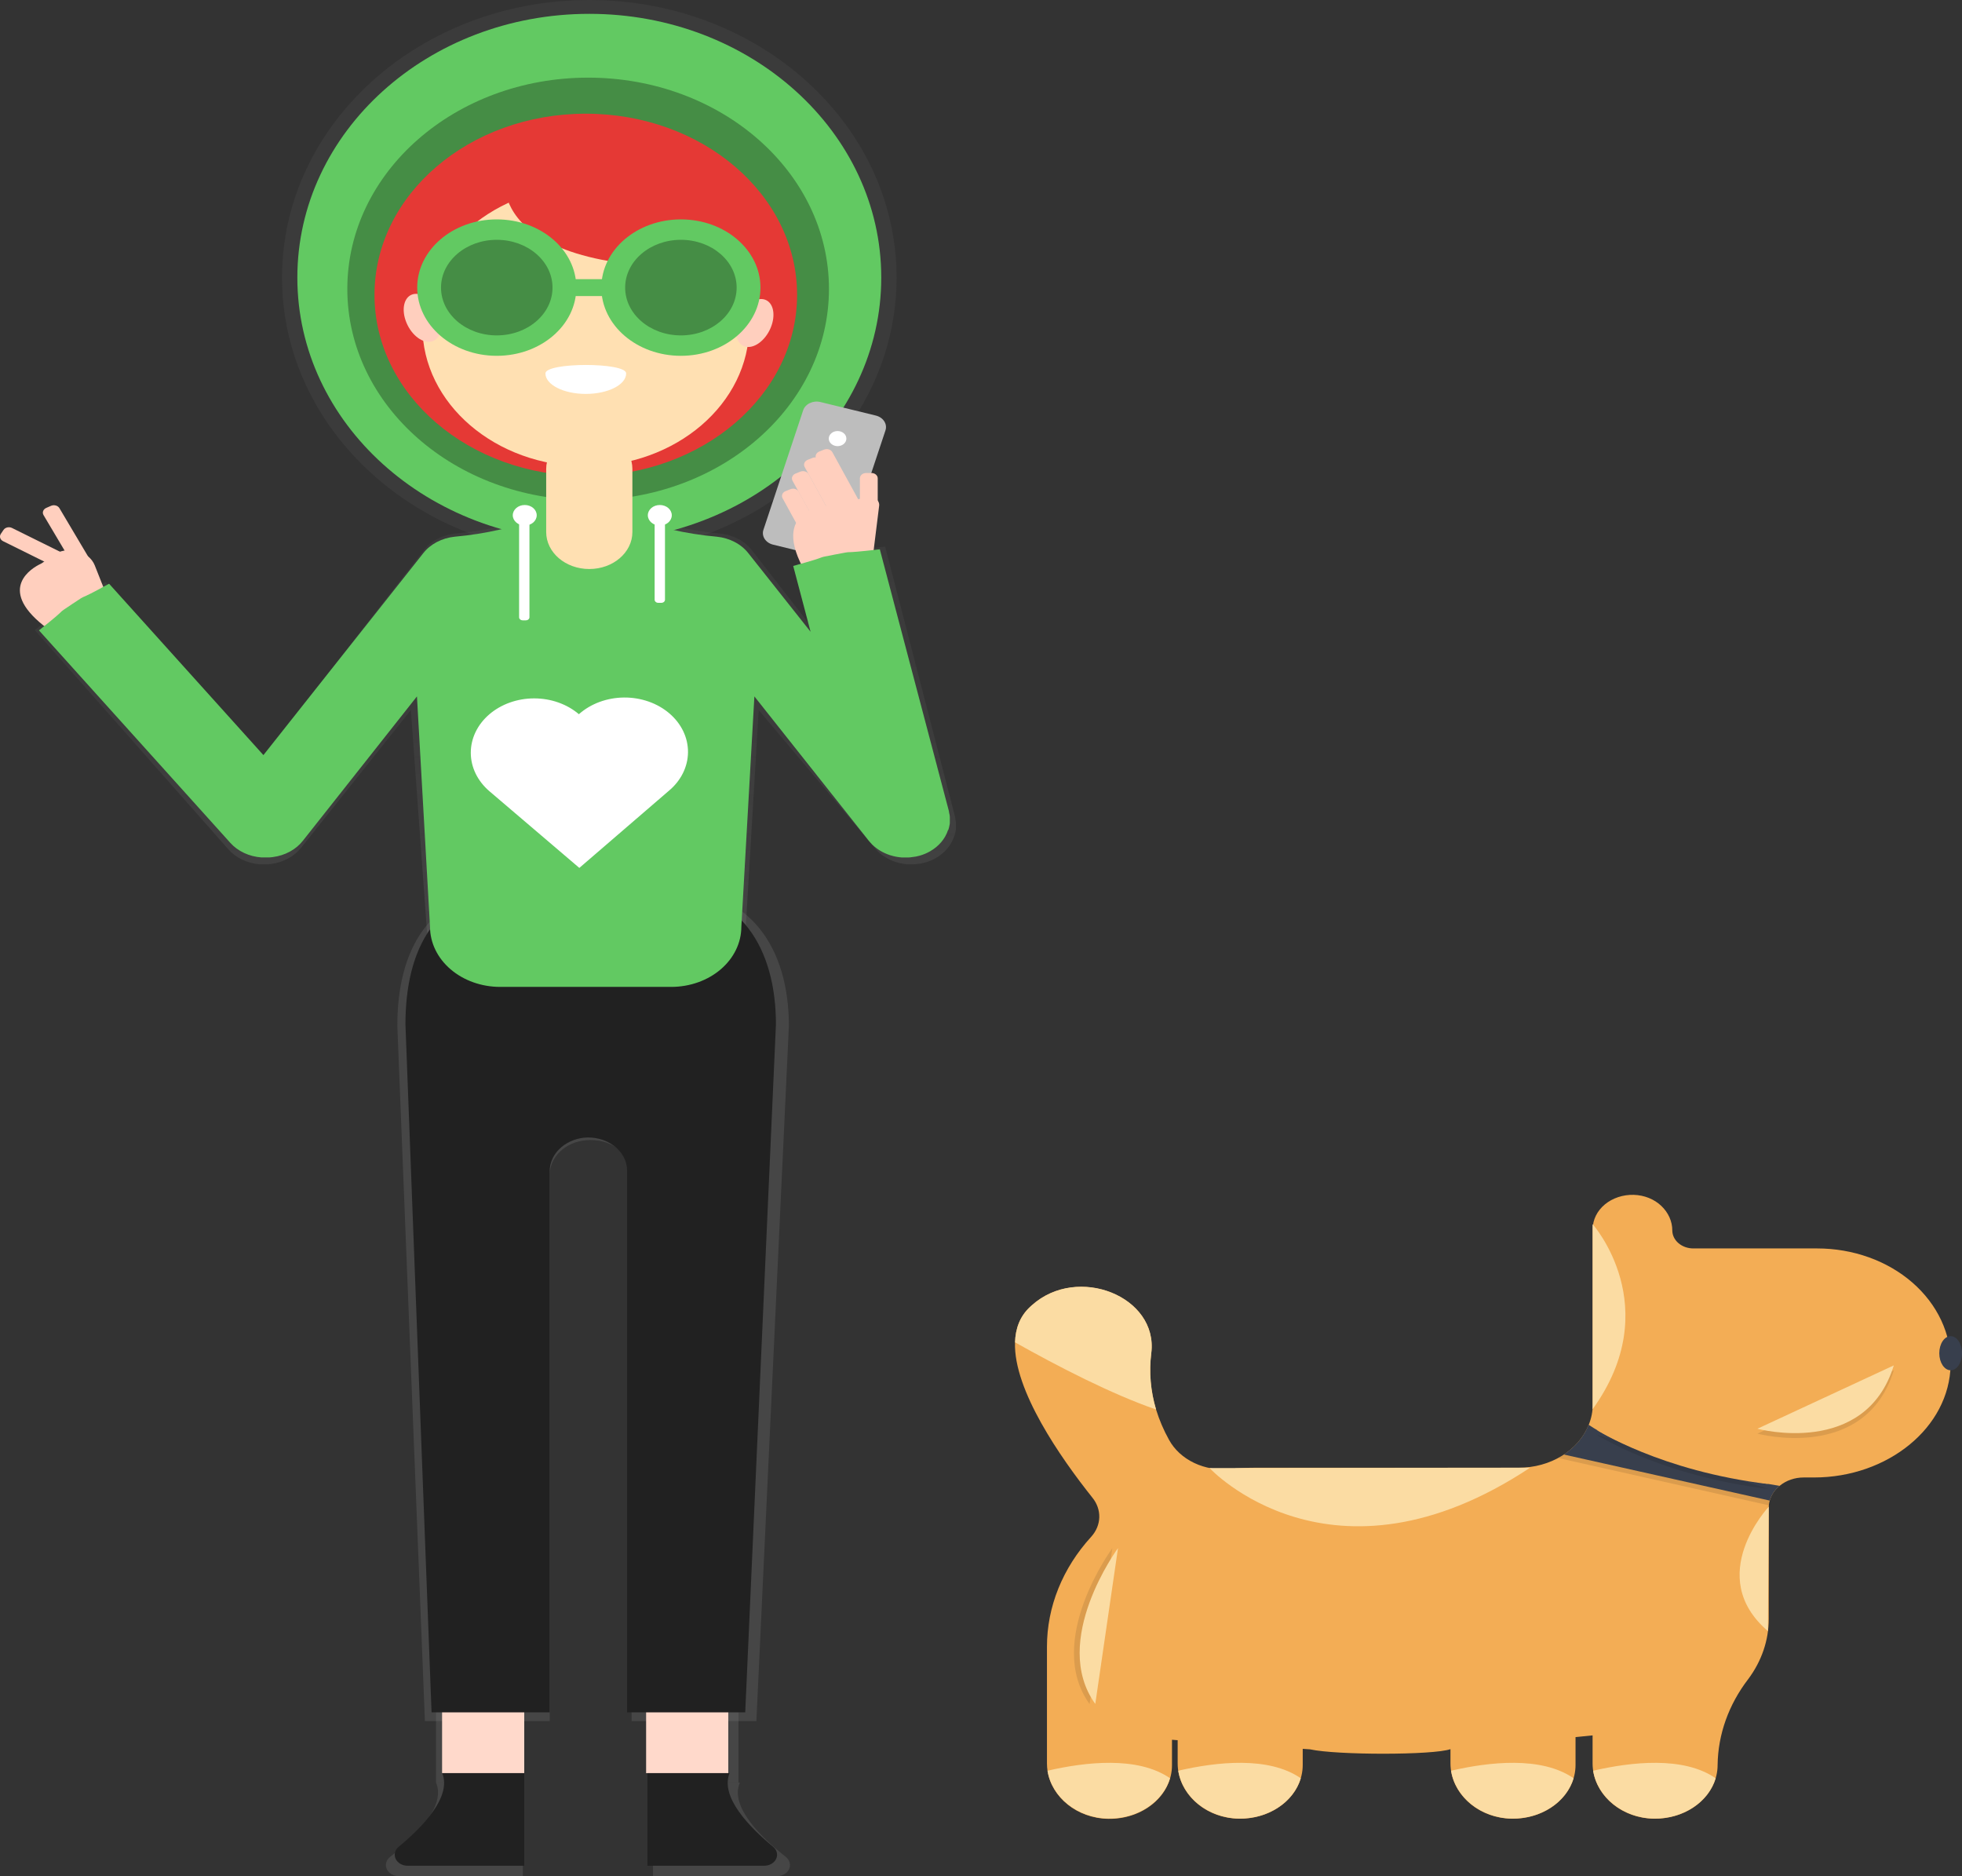 <svg width="273" height="261" viewBox="0 0 273 261" fill="none" xmlns="http://www.w3.org/2000/svg">
<rect x="0" y="0" width="273" height="261" fill="#333333" stroke="none"/>
<g clip-path="url(#clip0)">
<path d="M132.803 116.299C132.855 116.14 132.898 115.979 132.933 115.817C132.933 115.757 132.933 115.697 132.964 115.641C132.994 115.585 133.003 115.417 133.012 115.305C133.021 115.193 133.012 115.148 133.012 115.069C133.012 114.991 133.012 114.875 133.012 114.778C133.012 114.681 133.012 114.621 133.012 114.546C133.012 114.471 133.012 114.337 132.986 114.232C132.959 114.127 132.964 114.101 132.955 114.038C132.955 113.918 132.912 113.799 132.885 113.664V113.608L123.162 76.038C116.857 76.785 120.21 76.127 116.857 76.785C113.504 77.443 116.857 76.785 110.98 78.422L113.426 87.871L104.671 76.602C104.177 75.952 103.523 75.402 102.754 74.992C101.986 74.582 101.122 74.322 100.223 74.229C98.05 74.03 95.9 73.681 93.792 73.186C92.301 72.816 90.757 72.628 89.205 72.629H74.38C72.827 72.628 71.281 72.815 69.789 73.186C67.681 73.681 65.531 74.03 63.358 74.229C62.459 74.322 61.595 74.582 60.827 74.992C60.059 75.402 59.404 75.952 58.91 76.602L36.425 105.568L14.711 80.975C9.518 83.894 12.23 82.051 9.518 83.894C6.806 85.737 9.518 83.894 4.844 87.665L31.786 118.168C32.304 118.755 32.96 119.243 33.71 119.601C34.461 119.958 35.291 120.178 36.146 120.246H36.294H36.678H37.009H37.214C37.38 120.246 37.55 120.216 37.72 120.194H37.742C38.599 120.078 39.419 119.809 40.147 119.405C40.876 119.001 41.497 118.47 41.971 117.846L57.171 98.785L59.46 130.218C59.46 134.953 64.326 138.814 69.737 138.814H93.853C99.264 138.814 103.694 134.942 103.694 130.218L105.569 98.785L121.619 117.846C121.619 117.869 121.658 117.891 121.675 117.917C121.693 117.944 121.776 118.033 121.828 118.093C121.88 118.153 121.989 118.28 122.081 118.37C122.081 118.392 122.124 118.411 122.142 118.433C122.79 119.071 123.606 119.568 124.523 119.883C124.546 119.889 124.57 119.897 124.592 119.906C124.749 119.954 124.906 120.003 125.068 120.044C125.148 120.065 125.229 120.082 125.312 120.096L125.639 120.164C125.743 120.182 125.852 120.194 125.961 120.209L126.232 120.238H126.541H126.851H127.091C127.226 120.238 127.357 120.238 127.492 120.216L127.64 120.197C127.806 120.197 127.976 120.152 128.141 120.123H128.189C128.378 120.086 128.565 120.039 128.748 119.984H128.769C129.296 119.832 129.796 119.619 130.256 119.353C131.495 118.623 132.39 117.539 132.781 116.295L132.803 116.299Z" fill="url(#paint0_linear)"/>
<path d="M72.75 235.076H60.668V247.982H72.75V235.076Z" fill="url(#paint1_linear)"/>
<path d="M102.752 235.076H90.67V247.982H102.752V235.076Z" fill="url(#paint2_linear)"/>
<path d="M92.074 123.464H72.292C59.578 123.464 55.287 132.288 55.287 142.709L59.124 239.438H76.491V163.393C76.5 162.212 77.014 161.075 77.936 160.198C78.858 159.32 80.123 158.763 81.492 158.631C84.932 158.295 87.884 160.5 87.884 163.266V239.438H105.246L109.768 142.709C109.763 132.288 104.784 123.464 92.074 123.464Z" fill="url(#paint3_linear)"/>
<path d="M72.75 247.986V261.004H55.575C55.208 261.018 54.844 260.936 54.533 260.768C54.222 260.599 53.978 260.353 53.836 260.063C53.693 259.772 53.658 259.451 53.735 259.143C53.812 258.834 53.998 258.554 54.267 258.339C57.716 255.618 62.115 251.331 60.668 247.986" fill="url(#paint4_linear)"/>
<path d="M90.862 247.986V261.004H108.041C108.409 261.018 108.772 260.936 109.083 260.768C109.394 260.599 109.638 260.353 109.78 260.063C109.923 259.772 109.958 259.451 109.881 259.143C109.804 258.834 109.618 258.554 109.349 258.339C105.905 255.618 101.501 251.331 102.948 247.986" fill="url(#paint5_linear)"/>
<path d="M72.946 233.906H61.514V246.678H72.946V233.906Z" fill="#FFD9CB"/>
<path d="M101.335 233.906H89.903V246.678H101.335V233.906Z" fill="#FFD9CB"/>
<path d="M91.228 123.464H72.51C60.48 123.464 56.416 132.195 56.416 142.507L60.048 238.223H76.482V162.985C76.468 161.842 76.941 160.734 77.812 159.867C78.683 159.001 79.892 158.437 81.213 158.28C81.97 158.202 82.738 158.262 83.466 158.456C84.194 158.651 84.866 158.976 85.438 159.409C86.009 159.842 86.467 160.374 86.781 160.97C87.095 161.566 87.258 162.212 87.26 162.866V238.223H103.694L107.967 142.507C107.967 132.195 103.258 123.464 91.228 123.464Z" fill="#212121"/>
<path d="M72.946 246.678V259.561H56.709C56.352 259.56 56.004 259.469 55.709 259.297C55.413 259.126 55.185 258.882 55.052 258.599C54.92 258.315 54.889 258.004 54.964 257.705C55.039 257.406 55.217 257.134 55.475 256.922C58.736 254.231 62.887 249.989 61.531 246.678" fill="#212121"/>
<path d="M90.086 246.678V259.561H106.341C106.697 259.56 107.045 259.469 107.34 259.297C107.636 259.126 107.864 258.882 107.997 258.599C108.13 258.315 108.16 258.004 108.085 257.705C108.01 257.406 107.832 257.134 107.575 256.922C104.313 254.231 100.162 249.989 101.518 246.678" fill="#212121"/>
<path d="M81.998 77.234C105.611 77.234 124.754 59.944 124.754 38.617C124.754 17.289 105.611 0 81.998 0C58.384 0 39.242 17.289 39.242 38.617C39.242 59.944 58.384 77.234 81.998 77.234Z" fill="url(#paint6_linear)"/>
<path d="M81.998 75.309C104.434 75.309 122.622 58.881 122.622 38.617C122.622 18.352 104.434 1.925 81.998 1.925C59.562 1.925 41.374 18.352 41.374 38.617C41.374 58.881 59.562 75.309 81.998 75.309Z" fill="#62C962"/>
<path d="M81.4 70.708C99.906 70.708 114.908 57.548 114.908 41.315C114.908 25.082 99.906 11.923 81.4 11.923C62.894 11.923 47.892 25.082 47.892 41.315C47.892 57.548 62.894 70.708 81.4 70.708Z" fill="#62C962"/>
<path opacity="0.3" d="M81.836 69.587C100.342 69.587 115.344 56.427 115.344 40.194C115.344 23.961 100.342 10.802 81.836 10.802C63.33 10.802 48.328 23.961 48.328 40.194C48.328 56.427 63.33 69.587 81.836 69.587Z" fill="black"/>
<path d="M111.756 57.078L106.226 73.706C105.931 74.594 106.531 75.518 107.566 75.771L115.269 77.653C116.304 77.906 117.383 77.392 117.678 76.504L123.207 59.877C123.502 58.989 122.902 58.065 121.867 57.812L114.164 55.93C113.129 55.677 112.051 56.191 111.756 57.078Z" fill="#BDBDBD"/>
<path d="M7.101 70.369L6.437 70.659C6.01 70.845 5.84 71.293 6.057 71.659L10.107 78.481C10.324 78.847 10.847 78.993 11.274 78.807L11.938 78.517C12.365 78.331 12.535 77.883 12.318 77.517L8.268 70.695C8.051 70.328 7.528 70.183 7.101 70.369Z" fill="#FFCFBE"/>
<path d="M0.487 73.723L0.114 74.276C-0.125 74.632 0.017 75.087 0.432 75.292L8.022 79.049C8.437 79.254 8.967 79.132 9.207 78.776L9.58 78.223C9.819 77.867 9.677 77.412 9.262 77.207L1.672 73.451C1.257 73.245 0.727 73.367 0.487 73.723Z" fill="#FFCFBE"/>
<path d="M5.577 78.482C4.6 78.957 -0.497 81.808 6.056 87.026C6.458 87.344 6.977 87.531 7.523 87.557C8.069 87.582 8.608 87.443 9.047 87.165L13.669 84.23C14.07 83.976 14.366 83.618 14.514 83.21C14.663 82.801 14.655 82.363 14.493 81.958L13.185 78.654C12.992 78.171 12.666 77.736 12.233 77.385C11.8 77.035 11.275 76.78 10.701 76.642C10.128 76.505 9.524 76.489 8.942 76.596C8.36 76.703 7.817 76.929 7.36 77.256L5.925 78.284C5.818 78.36 5.701 78.427 5.577 78.482Z" fill="#FFCFBE"/>
<path d="M121.261 65.804H120.516C120.036 65.804 119.648 66.137 119.648 66.548V70.94C119.648 71.35 120.036 71.683 120.516 71.683H121.261C121.74 71.683 122.129 71.35 122.129 70.94V66.548C122.129 66.137 121.74 65.804 121.261 65.804Z" fill="#FFCFBE"/>
<path d="M115.331 70.383C115.331 70.383 106.707 70.51 112.196 79.835L121.353 78.235L122.325 70.386C122.352 70.202 122.326 70.016 122.248 69.843C122.17 69.67 122.043 69.516 121.879 69.395C121.715 69.274 121.518 69.19 121.307 69.151C121.096 69.111 120.876 69.117 120.668 69.168L115.331 70.383Z" fill="#FFCFBE"/>
<path d="M114.662 62.549L113.987 62.821C113.553 62.996 113.367 63.439 113.571 63.81L117.513 70.994C117.717 71.366 118.234 71.525 118.667 71.351L119.342 71.079C119.776 70.904 119.962 70.461 119.758 70.089L115.816 62.905C115.612 62.534 115.095 62.374 114.662 62.549Z" fill="#FFCFBE"/>
<path d="M113.052 63.704L112.377 63.976C111.944 64.151 111.757 64.594 111.961 64.966L115.27 70.996C115.474 71.368 115.991 71.528 116.425 71.353L117.099 71.081C117.533 70.906 117.719 70.463 117.515 70.091L114.206 64.061C114.002 63.689 113.486 63.529 113.052 63.704Z" fill="#FFCFBE"/>
<path d="M111.363 65.614L110.689 65.886C110.255 66.06 110.069 66.504 110.273 66.875L113.372 72.523C113.576 72.895 114.093 73.055 114.526 72.88L115.201 72.608C115.635 72.433 115.821 71.99 115.617 71.618L112.518 65.97C112.314 65.598 111.797 65.439 111.363 65.614Z" fill="#FFCFBE"/>
<path d="M109.982 68.055L109.307 68.327C108.874 68.502 108.688 68.945 108.892 69.317L111.527 74.119C111.731 74.491 112.248 74.651 112.681 74.476L113.356 74.204C113.79 74.029 113.976 73.586 113.772 73.214L111.137 68.412C110.933 68.04 110.416 67.88 109.982 68.055Z" fill="#FFCFBE"/>
<path d="M131.957 115.458C132.005 115.305 132.048 115.148 132.083 114.991C132.083 114.935 132.083 114.879 132.114 114.823C132.144 114.767 132.153 114.606 132.162 114.497C132.17 114.389 132.162 114.344 132.162 114.266C132.162 114.187 132.162 114.079 132.162 113.985C132.162 113.892 132.162 113.836 132.162 113.761C132.162 113.686 132.162 113.556 132.14 113.455C132.118 113.354 132.14 113.331 132.109 113.268C132.079 113.204 132.066 113.036 132.04 112.92C132.04 112.92 132.04 112.883 132.04 112.868L122.421 76.419C116.186 77.144 119.5 76.509 116.186 77.144C112.872 77.779 116.186 77.144 110.369 78.732L112.789 87.893L104.134 76.968C103.639 76.334 102.99 75.8 102.23 75.403C101.47 75.005 100.619 74.754 99.735 74.666C97.587 74.474 95.459 74.137 93.373 73.657C91.898 73.297 90.372 73.114 88.839 73.115H74.171C72.638 73.115 71.112 73.297 69.636 73.657C67.55 74.137 65.423 74.474 63.275 74.666C62.393 74.755 61.544 75.007 60.787 75.405C60.03 75.802 59.382 76.336 58.889 76.968L36.652 105.049L15.178 81.207C10.041 84.036 12.723 82.253 10.041 84.036C7.36 85.819 10.041 84.036 5.42 87.695L32.06 117.271C32.577 117.844 33.227 118.319 33.97 118.666C34.712 119.013 35.53 119.224 36.373 119.285C36.421 119.285 36.473 119.285 36.521 119.285H36.9H37.223H37.428C37.593 119.285 37.759 119.259 37.929 119.237H37.96C38.803 119.127 39.61 118.868 40.331 118.477C41.051 118.086 41.669 117.571 42.145 116.964L58.017 96.882L59.835 128.954C59.843 131.166 60.871 133.284 62.696 134.847C64.52 136.41 66.992 137.291 69.571 137.297H93.417C95.996 137.291 98.468 136.41 100.292 134.847C102.117 133.284 103.145 131.166 103.153 128.954L104.967 96.882L120.891 116.972L120.952 117.039L121.1 117.207C121.178 117.301 121.261 117.394 121.348 117.48L121.414 117.54C122.058 118.159 122.863 118.641 123.764 118.945C123.788 118.951 123.811 118.958 123.834 118.968C123.991 119.016 124.148 119.065 124.305 119.102L124.544 119.155L124.867 119.218C124.972 119.237 125.081 119.248 125.185 119.259L125.456 119.289H125.765H126.066H126.306C126.437 119.289 126.572 119.289 126.703 119.267L126.847 119.248C127.012 119.229 127.178 119.207 127.344 119.177H127.392C127.575 119.14 127.762 119.095 127.945 119.046C128.465 118.9 128.96 118.694 129.415 118.433C130.635 117.736 131.522 116.685 131.913 115.473L131.957 115.458Z" fill="#62C962"/>
<path d="M81.509 66.223C97.747 66.223 110.91 54.939 110.91 41.02C110.91 27.101 97.747 15.818 81.509 15.818C65.272 15.818 52.108 27.101 52.108 41.02C52.108 54.939 65.272 66.223 81.509 66.223Z" fill="#E53935"/>
<path d="M87.993 65.247C87.993 62.407 85.308 60.104 81.996 60.104C78.683 60.104 75.998 62.407 75.998 65.247V74.019C75.998 76.86 78.683 79.162 81.996 79.162C85.308 79.162 87.993 76.86 87.993 74.019V65.247Z" fill="#FFE0B2"/>
<path d="M81.509 64.881C94.067 64.881 104.248 56.154 104.248 45.389C104.248 34.624 94.067 25.898 81.509 25.898C68.951 25.898 58.771 34.624 58.771 45.389C58.771 56.154 68.951 64.881 81.509 64.881Z" fill="#FFE0B2"/>
<path d="M73.927 41.188C74.685 41.188 75.3 40.661 75.3 40.011C75.3 39.361 74.685 38.834 73.927 38.834C73.168 38.834 72.553 39.361 72.553 40.011C72.553 40.661 73.168 41.188 73.927 41.188Z" fill="#DB7657"/>
<path d="M89.087 41.188C89.846 41.188 90.461 40.661 90.461 40.011C90.461 39.361 89.846 38.834 89.087 38.834C88.329 38.834 87.714 39.361 87.714 40.011C87.714 40.661 88.329 41.188 89.087 41.188Z" fill="#DB7657"/>
<path d="M87.125 51.949C87.125 53.522 84.609 54.801 81.505 54.801C78.4 54.801 75.893 53.507 75.893 51.949C75.893 50.39 87.125 50.375 87.125 51.949Z" fill="white"/>
<path d="M70.269 24.22C70.269 24.22 66.611 39.917 105.813 36.767L96.142 23.102L70.269 24.22Z" fill="#E53935"/>
<path d="M60.13 47.489C61.353 47.116 61.735 45.349 60.983 43.542C60.232 41.736 58.632 40.575 57.41 40.948C56.187 41.322 55.805 43.089 56.556 44.895C57.307 46.702 58.907 47.863 60.13 47.489Z" fill="#FFCFBE"/>
<path d="M84.841 38.837H79.155V41.188H84.841V38.837Z" fill="#62C962"/>
<path d="M116.543 62.066C117.22 62.066 117.769 61.596 117.769 61.016C117.769 60.436 117.22 59.966 116.543 59.966C115.867 59.966 115.318 60.436 115.318 61.016C115.318 61.596 115.867 62.066 116.543 62.066Z" fill="white"/>
<path d="M80.55 99.36C78.892 97.946 76.646 97.154 74.307 97.159C71.967 97.164 69.726 97.965 68.076 99.386C66.425 100.808 65.502 102.733 65.507 104.738C65.513 106.744 66.448 108.665 68.106 110.08L80.611 120.743L93.051 110.027C93.892 109.328 94.562 108.493 95.022 107.569C95.482 106.646 95.723 105.653 95.731 104.649C95.739 103.645 95.513 102.649 95.067 101.721C94.621 100.792 93.964 99.949 93.133 99.24C92.303 98.532 91.317 97.972 90.231 97.594C89.146 97.216 87.984 97.027 86.812 97.038C85.641 97.05 84.484 97.261 83.409 97.659C82.334 98.058 81.362 98.636 80.55 99.36Z" fill="white"/>
<path d="M107.228 45.622C107.988 43.819 107.616 42.051 106.396 41.673C105.176 41.294 103.57 42.449 102.81 44.252C102.049 46.054 102.421 47.822 103.642 48.201C104.862 48.579 106.467 47.424 107.228 45.622Z" fill="#FFCFBE"/>
<path d="M73.016 73.111C73.936 73.111 74.681 72.472 74.681 71.683C74.681 70.895 73.936 70.256 73.016 70.256C72.096 70.256 71.35 70.895 71.35 71.683C71.35 72.472 72.096 73.111 73.016 73.111Z" fill="white"/>
<path d="M73.168 71.683H72.732C72.455 71.683 72.231 71.876 72.231 72.113V85.871C72.231 86.109 72.455 86.301 72.732 86.301H73.168C73.445 86.301 73.67 86.109 73.67 85.871V72.113C73.67 71.876 73.445 71.683 73.168 71.683Z" fill="white"/>
<path d="M91.808 73.111C92.728 73.111 93.474 72.472 93.474 71.683C93.474 70.895 92.728 70.256 91.808 70.256C90.888 70.256 90.142 70.895 90.142 71.683C90.142 72.472 90.888 73.111 91.808 73.111Z" fill="white"/>
<path d="M92.026 71.683H91.59C91.313 71.683 91.089 71.876 91.089 72.113V83.434C91.089 83.672 91.313 83.864 91.59 83.864H92.026C92.303 83.864 92.528 83.672 92.528 83.434V72.113C92.528 71.876 92.303 71.683 92.026 71.683Z" fill="white"/>
<path d="M69.122 49.501C75.236 49.501 80.192 45.252 80.192 40.011C80.192 34.77 75.236 30.521 69.122 30.521C63.008 30.521 58.051 34.77 58.051 40.011C58.051 45.252 63.008 49.501 69.122 49.501Z" fill="#62C962"/>
<path opacity="0.3" d="M69.122 46.66C73.406 46.66 76.879 43.683 76.879 40.011C76.879 36.339 73.406 33.362 69.122 33.362C64.838 33.362 61.365 36.339 61.365 40.011C61.365 43.683 64.838 46.66 69.122 46.66Z" fill="black"/>
<path d="M94.743 49.501C100.857 49.501 105.813 45.252 105.813 40.011C105.813 34.77 100.857 30.521 94.743 30.521C88.628 30.521 83.672 34.77 83.672 40.011C83.672 45.252 88.628 49.501 94.743 49.501Z" fill="#62C962"/>
<path opacity="0.3" d="M94.743 46.66C99.026 46.66 102.499 43.683 102.499 40.011C102.499 36.339 99.026 33.362 94.743 33.362C90.459 33.362 86.986 36.339 86.986 40.011C86.986 43.683 90.459 46.66 94.743 46.66Z" fill="black"/>
<path d="M271.417 189.847C271.273 198.612 262.645 205.545 252.416 205.545H250.994C249.736 205.54 248.525 205.959 247.624 206.711C246.939 207.262 246.462 207.975 246.255 208.76C246.158 209.076 246.11 209.401 246.111 209.728V225.205C246.116 228.18 245.123 231.094 243.251 233.6C240.527 237.149 239.05 241.294 238.995 245.541C238.995 246.533 238.765 247.516 238.318 248.431C237.87 249.346 237.215 250.175 236.39 250.871C235.565 251.567 234.587 252.115 233.512 252.483C232.437 252.852 231.288 253.033 230.131 253.016C225.335 252.942 221.598 249.417 221.598 245.317V241.426L219.226 241.665V245.541C219.226 246.534 218.996 247.516 218.548 248.432C218.101 249.347 217.445 250.177 216.62 250.873C215.794 251.568 214.815 252.116 213.74 252.484C212.665 252.852 211.515 253.033 210.357 253.016C205.561 252.942 201.824 249.417 201.824 245.317V243.34C199.452 244.185 186.01 244.185 182.278 243.366L181.266 243.299V245.541C181.266 246.534 181.036 247.516 180.588 248.432C180.141 249.347 179.485 250.177 178.66 250.873C177.834 251.568 176.855 252.116 175.78 252.484C174.705 252.852 173.555 253.033 172.397 253.016C167.601 252.942 163.865 249.417 163.865 245.317V242.095L163.075 242.035V245.56C163.079 246.553 162.851 247.537 162.405 248.453C161.959 249.369 161.304 250.2 160.478 250.897C159.653 251.593 158.673 252.141 157.597 252.508C156.52 252.875 155.369 253.055 154.211 253.035C149.851 252.968 146.332 250.019 145.757 246.379C145.706 246.033 145.68 245.684 145.678 245.336V229.103C145.674 223.547 147.847 218.151 151.848 213.779C152.542 213.005 152.931 212.061 152.958 211.085C152.985 210.108 152.648 209.15 151.996 208.349C147.566 202.791 141.022 193.398 141.231 186.76C141.288 184.835 141.907 183.146 143.306 181.838C143.394 181.756 143.481 181.673 143.568 181.599C149.938 175.88 161.161 180.38 160.189 188.244C159.862 190.874 160.089 193.532 160.86 196.093C161.307 197.542 161.91 198.952 162.661 200.305C163.404 201.666 164.628 202.792 166.16 203.522C167.692 204.252 169.454 204.549 171.194 204.372C172.378 204.25 173.569 204.189 174.761 204.189H211.338C213.485 204.188 215.578 203.611 217.323 202.539C219.068 201.466 220.377 199.952 221.066 198.208C221.436 197.295 221.623 196.335 221.62 195.368V170.973C221.619 170.337 221.768 169.707 222.057 169.122C222.346 168.536 222.769 168.006 223.301 167.563C223.833 167.121 224.464 166.774 225.156 166.544C225.847 166.315 226.586 166.206 227.327 166.226C228.051 166.247 228.762 166.393 229.418 166.655C230.074 166.917 230.662 167.29 231.147 167.751C232.138 168.687 232.688 169.906 232.69 171.171C232.69 171.501 232.766 171.828 232.914 172.133C233.061 172.438 233.277 172.715 233.55 172.948C233.822 173.181 234.146 173.366 234.502 173.492C234.858 173.618 235.239 173.683 235.625 173.682H252.856C255.32 173.681 257.76 174.1 260.033 174.915C262.306 175.73 264.368 176.924 266.097 178.429C267.826 179.933 269.189 181.718 270.107 183.678C271.024 185.638 271.477 187.736 271.439 189.847H271.417Z" fill="#F3AD55"/>
<path d="M162.805 247.391C162.315 249.018 161.201 250.455 159.642 251.472C158.083 252.489 156.17 253.027 154.211 252.998C149.851 252.931 146.332 249.982 145.757 246.341C151.024 245.123 158.323 244.282 162.805 247.391Z" fill="#FBDCA3"/>
<path d="M180.996 247.391C180.506 249.018 179.391 250.456 177.831 251.473C176.271 252.491 174.357 253.028 172.397 252.998C168.037 252.931 164.523 249.982 163.947 246.341C169.201 245.123 176.513 244.282 180.996 247.391Z" fill="#FBDCA3"/>
<path d="M218.956 247.391C218.466 249.018 217.351 250.456 215.791 251.473C214.231 252.491 212.317 253.028 210.357 252.998C205.997 252.931 202.483 249.982 201.907 246.341C207.174 245.123 214.473 244.282 218.956 247.391Z" fill="#FBDCA3"/>
<path d="M238.725 247.391C238.235 249.018 237.121 250.455 235.562 251.472C234.003 252.489 232.09 253.027 230.131 252.998C225.77 252.931 222.252 249.982 221.676 246.341C226.943 245.123 234.242 244.282 238.725 247.391Z" fill="#FBDCA3"/>
<path d="M160.86 196.089C154.717 193.974 147.217 190.109 141.24 186.745C141.296 184.82 141.915 183.131 143.315 181.823C143.402 181.741 143.489 181.658 143.577 181.584C149.947 175.865 161.17 180.365 160.198 188.229C159.866 190.862 160.091 193.524 160.86 196.089Z" fill="#FBDCA3"/>
<path d="M168.299 204.233C168.299 204.233 185.221 222.492 212.899 204.189L168.299 204.233Z" fill="#FBDCA3"/>
<path d="M221.598 170.296C221.598 170.296 231.879 181.819 221.598 196.056V170.296Z" fill="#FBDCA3"/>
<path d="M246.111 209.612C246.111 209.612 237.059 219.259 245.997 226.921L246.111 209.612Z" fill="#FBDCA3"/>
<path opacity="0.1" d="M246.904 207.579C246.233 208.121 246.468 208.644 246.255 209.447L216.854 202.847C218.432 201.8 220.394 200.559 221.044 198.907C224.576 201.24 231.552 205.172 246.904 207.579Z" fill="black"/>
<path d="M247.624 206.711C246.939 207.262 246.462 207.975 246.255 208.76L217.599 202.353C219.201 201.297 220.401 199.857 221.048 198.216C224.576 200.563 232.258 204.304 247.624 206.711Z" fill="#383F4D"/>
<path opacity="0.1" d="M222.121 199.573C222.121 199.573 231.086 205.355 246.102 207.145L222.121 199.573Z" fill="black"/>
<path d="M222.121 198.9C222.121 198.9 231.086 204.678 246.102 206.468L222.121 198.9Z" fill="#F3AD55"/>
<path opacity="0.1" d="M244.532 199.446C244.532 199.446 259.558 203.512 263.512 190.632L244.532 199.446Z" fill="black"/>
<path d="M244.532 198.765C244.532 198.765 259.558 202.836 263.512 189.952L244.532 198.765Z" fill="#FBDCA3"/>
<path d="M271.422 190.632C272.296 190.632 273.004 189.57 273.004 188.259C273.004 186.948 272.296 185.886 271.422 185.886C270.547 185.886 269.839 186.948 269.839 188.259C269.839 189.57 270.547 190.632 271.422 190.632Z" fill="#383F4D"/>
<path opacity="0.1" d="M151.608 237.068L154.774 215.39C154.774 215.39 145.281 228.27 151.608 237.068Z" fill="black"/>
<path d="M155.563 215.375C155.563 215.375 146.075 228.255 152.402 237.053L155.563 215.375Z" fill="#FBDCA3"/>
</g>
<defs>
<linearGradient id="paint0_linear" x1="68.943" y1="138.833" x2="68.943" y2="72.629" gradientUnits="userSpaceOnUse">
<stop stop-color="#808080" stop-opacity="0.25"/>
<stop offset="0.54" stop-color="#808080" stop-opacity="0.12"/>
<stop offset="1" stop-color="#808080" stop-opacity="0.1"/>
</linearGradient>
<linearGradient id="paint1_linear" x1="1741.77" y1="8575.11" x2="2076.68" y2="8575.11" gradientUnits="userSpaceOnUse">
<stop stop-color="#808080" stop-opacity="0.25"/>
<stop offset="0.54" stop-color="#808080" stop-opacity="0.12"/>
<stop offset="1" stop-color="#808080" stop-opacity="0.1"/>
</linearGradient>
<linearGradient id="paint2_linear" x1="2603.14" y1="8575.11" x2="2937.93" y2="8575.11" gradientUnits="userSpaceOnUse">
<stop stop-color="#808080" stop-opacity="0.25"/>
<stop offset="0.54" stop-color="#808080" stop-opacity="0.12"/>
<stop offset="1" stop-color="#808080" stop-opacity="0.1"/>
</linearGradient>
<linearGradient id="paint3_linear" x1="22595.5" y1="68121.3" x2="29402.9" y2="68121.3" gradientUnits="userSpaceOnUse">
<stop stop-color="#808080" stop-opacity="0.25"/>
<stop offset="0.54" stop-color="#808080" stop-opacity="0.12"/>
<stop offset="1" stop-color="#808080" stop-opacity="0.1"/>
</linearGradient>
<linearGradient id="paint4_linear" x1="7867.27" y1="10426" x2="8700.53" y2="10426" gradientUnits="userSpaceOnUse">
<stop stop-color="#808080" stop-opacity="0.25"/>
<stop offset="0.54" stop-color="#808080" stop-opacity="0.12"/>
<stop offset="1" stop-color="#808080" stop-opacity="0.1"/>
</linearGradient>
<linearGradient id="paint5_linear" x1="9531.38" y1="10426" x2="10364.8" y2="10426" gradientUnits="userSpaceOnUse">
<stop stop-color="#808080" stop-opacity="0.25"/>
<stop offset="0.54" stop-color="#808080" stop-opacity="0.12"/>
<stop offset="1" stop-color="#808080" stop-opacity="0.1"/>
</linearGradient>
<linearGradient id="paint6_linear" x1="16120.6" y1="15960.3" x2="16120.6" y2="0" gradientUnits="userSpaceOnUse">
<stop stop-color="#808080" stop-opacity="0.25"/>
<stop offset="0.54" stop-color="#808080" stop-opacity="0.12"/>
<stop offset="1" stop-color="#808080" stop-opacity="0.1"/>
</linearGradient>
<clipPath id="clip0">
<rect width="273" height="261" fill="white"/>
</clipPath>
</defs>
</svg>
